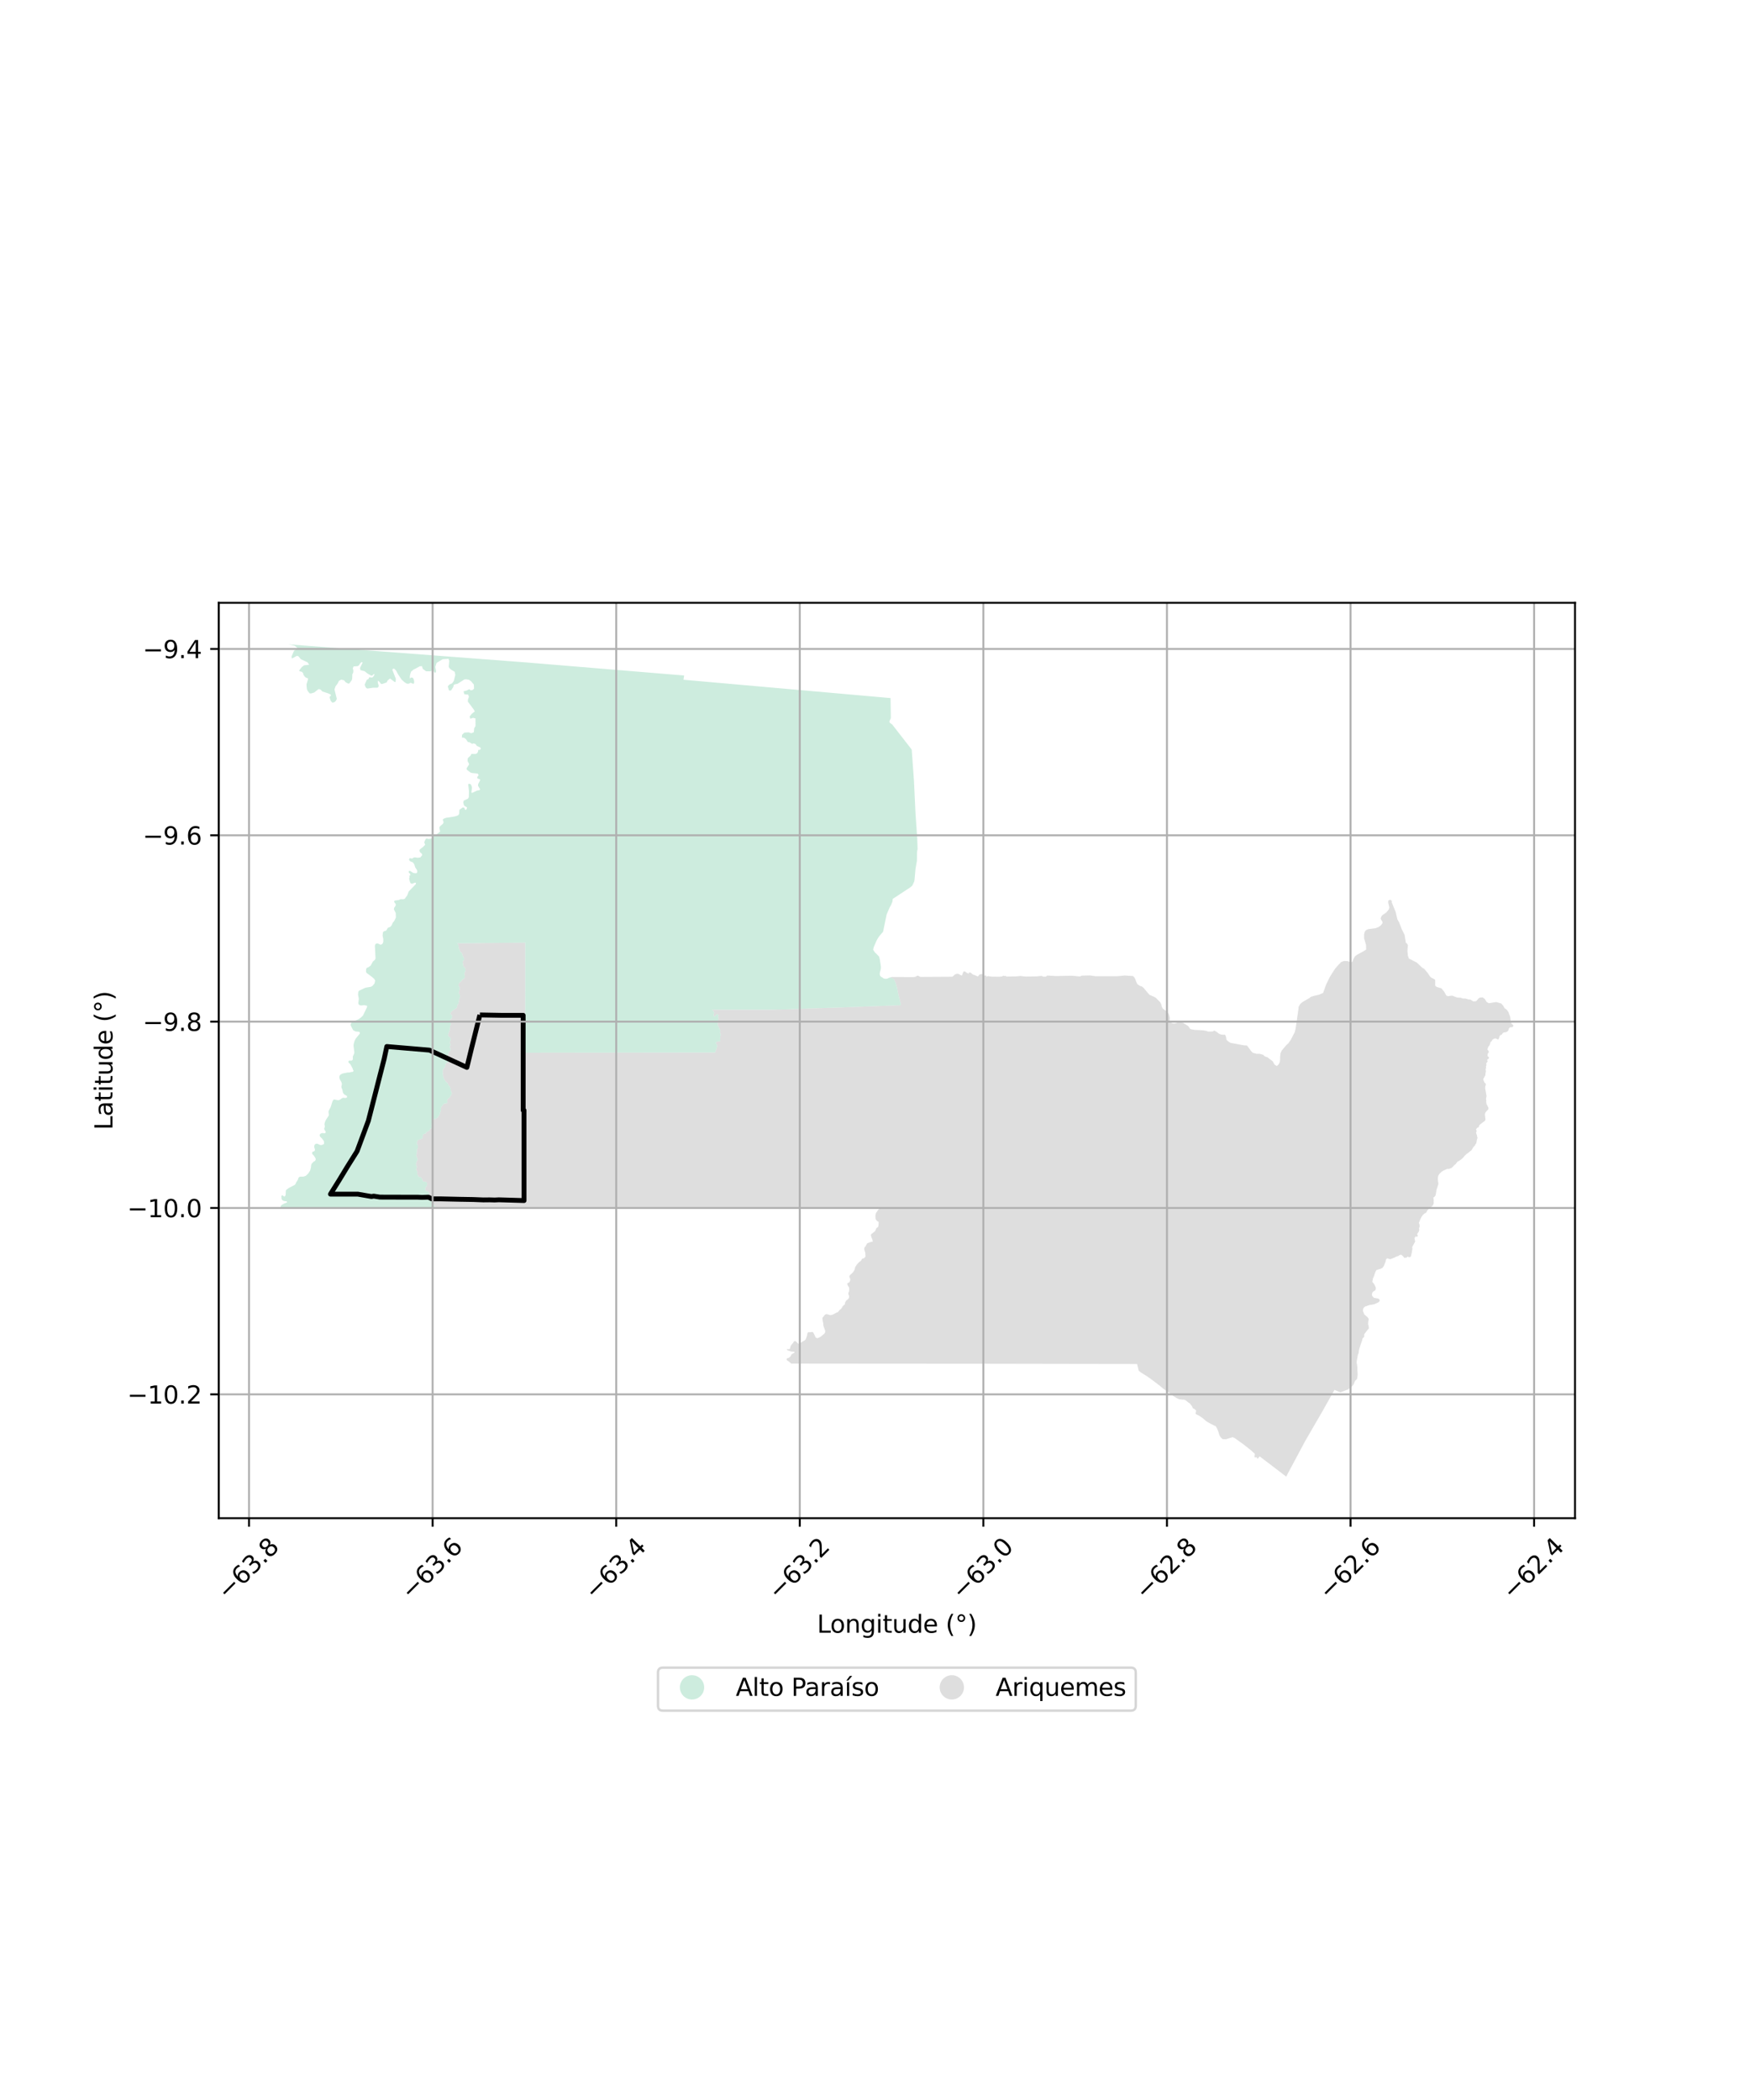 <?xml version="1.0" encoding="utf-8" standalone="no"?>
<!DOCTYPE svg PUBLIC "-//W3C//DTD SVG 1.1//EN"
  "http://www.w3.org/Graphics/SVG/1.1/DTD/svg11.dtd">
<svg xmlns:xlink="http://www.w3.org/1999/xlink" width="720pt" height="864pt" viewBox="0 0 720 864" xmlns="http://www.w3.org/2000/svg" version="1.1">
 <defs>
  <style type="text/css">*{stroke-linejoin: round; stroke-linecap: butt}</style>
 </defs>
 <g id="figure_1">
  <g id="patch_1">
   <path d="M 0 864 
L 720 864 
L 720 0 
L 0 0 
z
" style="fill: #ffffff"/>
  </g>
  <g id="axes_1">
   <g id="patch_2">
    <path d="M 90 624.635 
L 648 624.635 
L 648 248.005 
L 90 248.005 
z
" style="fill: #ffffff"/>
   </g>
   <g id="PatchCollection_1">
    <path d="M 336.862 550.381 
L 337.568 550.018 
L 339.122 548.738 
L 339.488 548.199 
L 339.489 547.448 
L 338.754 545.39 
L 338.703 544.388 
L 338.429 543.234 
L 338.376 542.176 
L 339.163 541.248 
L 339.341 540.938 
L 340.067 540.632 
L 341.502 541.077 
L 342.204 541.004 
L 343.11 540.653 
L 343.675 540.282 
L 344.452 539.903 
L 344.724 539.886 
L 345.415 538.992 
L 345.865 538.654 
L 346.182 538.31 
L 346.537 537.793 
L 346.601 537.534 
L 347.252 536.912 
L 347.535 536.761 
L 347.756 535.778 
L 348.05 535.263 
L 348.373 534.905 
L 349.038 534.369 
L 349.328 533.915 
L 349.339 533.1 
L 349.255 532.959 
L 349.052 532.62 
L 349.033 532.272 
L 349.044 531.913 
L 349.375 531.164 
L 349.395 530.328 
L 349.337 529.709 
L 348.822 528.951 
L 348.635 528.428 
L 348.615 527.97 
L 349.09 527.77 
L 349.546 527.452 
L 349.744 526.873 
L 349.833 526.296 
L 349.44 525.305 
L 349.517 524.879 
L 349.854 524.461 
L 350.616 523.823 
L 351.23 523.066 
L 351.627 522.368 
L 351.875 521.271 
L 352.509 520.314 
L 353.42 519.299 
L 354.261 518.7 
L 354.499 518.182 
L 354.717 517.903 
L 355.608 517.604 
L 356.093 516.966 
L 355.975 515.292 
L 355.629 514.254 
L 355.57 513.656 
L 355.728 513.158 
L 356.124 512.759 
L 356.764 511.531 
L 358.234 510.984 
L 359.066 510.866 
L 358.937 510.048 
L 358.541 509.071 
L 358.304 508.134 
L 358.502 507.695 
L 358.909 507.446 
L 359.987 506.539 
L 360.384 505.861 
L 360.502 505.383 
L 361.314 504.706 
L 361.432 504.066 
L 361.513 502.752 
L 360.781 502.312 
L 360.266 501.555 
L 360.187 500.877 
L 360.188 500.079 
L 360.406 499.081 
L 361.104 498.028 
L 361.277 497.767 
L 361.673 497.447 
L 361.87 497.16 
L 358.103 497.163 
L 347.211 497.171 
L 270.331 497.201 
L 243.32 497.199 
L 241.217 497.199 
L 215.577 497.193 
L 179.136 497.148 
L 178.796 496.64 
L 178.943 496.271 
L 178.229 495.365 
L 178.029 494.798 
L 177.406 494.049 
L 176.908 493.188 
L 176.384 492.848 
L 176.151 492.424 
L 176.068 491.868 
L 176.161 491.504 
L 176.498 491.295 
L 176.626 490.933 
L 176.288 490.359 
L 175.807 490.071 
L 175.073 489.964 
L 174.977 488.746 
L 175.659 487.806 
L 175.735 486.886 
L 175.646 486.461 
L 175.188 486.362 
L 174.777 486.04 
L 174.379 486.223 
L 174.043 486.039 
L 173.813 485.543 
L 173.741 485.151 
L 173.321 484.568 
L 173.014 484.316 
L 172.616 484.28 
L 172.123 484.061 
L 171.968 483.479 
L 171.631 483.131 
L 171.724 482.124 
L 171.19 481.195 
L 171.493 480.219 
L 171.433 479.676 
L 171.111 479.3 
L 171.202 478.634 
L 171.496 477.648 
L 171.885 477.319 
L 171.495 475.93 
L 171.233 475.573 
L 171.444 474.713 
L 171.422 474.166 
L 171.578 473.657 
L 171.525 473.221 
L 171.609 472.807 
L 171.936 472.477 
L 171.937 471.245 
L 171.557 470.698 
L 171.597 469.764 
L 171.977 469.147 
L 172.303 468.863 
L 172.678 468.862 
L 173.067 468.648 
L 173.634 468.47 
L 173.968 468.096 
L 173.887 467.567 
L 174.067 466.857 
L 174.318 466.604 
L 175.198 466.331 
L 175.354 465.933 
L 175.91 465.563 
L 176.51 465.261 
L 176.813 464.917 
L 176.856 464.502 
L 177.423 464.336 
L 177.633 463.731 
L 177.525 463.245 
L 177.703 461.88 
L 178.021 461.026 
L 178.723 460.362 
L 179.256 460.363 
L 180.143 459.73 
L 180.297 459.387 
L 180.6 459.023 
L 180.895 458.494 
L 181.071 457.76 
L 181.295 457.284 
L 181.45 456.547 
L 181.376 456.007 
L 181.523 455.481 
L 182.564 454.166 
L 182.907 454.047 
L 183.39 454.022 
L 183.842 453.886 
L 184.084 453.529 
L 183.979 453.051 
L 183.98 452.453 
L 184.407 451.968 
L 184.795 451.668 
L 185.227 451.129 
L 185.751 450.275 
L 185.868 449.705 
L 185.425 448.693 
L 185.508 448.323 
L 185.375 447.802 
L 185.131 447.402 
L 185.069 447.044 
L 184.365 446.34 
L 184.346 445.826 
L 183.379 444.964 
L 182.647 443.818 
L 182.457 443.299 
L 182.183 442.099 
L 182.173 440.285 
L 182.477 439.661 
L 182.711 439.435 
L 182.846 439.305 
L 183.087 438.914 
L 183.286 437.995 
L 183.498 437.459 
L 183.831 437.15 
L 184.356 437.09 
L 184.62 436.031 
L 184.459 435.52 
L 184.167 435.019 
L 184.233 434.475 
L 184.649 432.86 
L 184.848 432.52 
L 185.228 432.49 
L 185.343 431.853 
L 185.363 431.508 
L 185.29 431.151 
L 184.986 430.968 
L 185.069 430.467 
L 185.343 429.938 
L 185.384 429.532 
L 185.068 429.287 
L 185.07 428.926 
L 185.396 427.716 
L 185.446 427.276 
L 185.058 426.762 
L 184.659 426.501 
L 184.376 426.037 
L 184.335 425.647 
L 184.914 424.081 
L 185.053 423.512 
L 185.235 421.859 
L 185.532 421.611 
L 185.342 420.24 
L 185.08 419.952 
L 185.383 419.355 
L 186.025 418.706 
L 186.047 418.306 
L 185.898 417.707 
L 185.393 417.317 
L 185.31 416.829 
L 185.72 416.258 
L 186.257 415.769 
L 187.808 414.74 
L 188.081 414.357 
L 188.088 413.914 
L 188.173 413.292 
L 188.596 413.09 
L 188.845 411.454 
L 189.262 410.233 
L 189.201 409.213 
L 188.781 408.74 
L 188.774 408.311 
L 189.087 407.069 
L 189.145 406.575 
L 188.651 405.441 
L 188.658 404.967 
L 188.901 404.656 
L 189.022 404.256 
L 189.242 404.104 
L 189.697 403.789 
L 190.327 402.942 
L 190.787 402.718 
L 191.226 402.166 
L 191.239 401.602 
L 191.052 400.707 
L 191.142 400.292 
L 191.502 399.365 
L 191.51 398.698 
L 191.321 398.228 
L 190.86 397.835 
L 190.65 397.487 
L 190.391 396.089 
L 190.388 395.68 
L 190.503 395.266 
L 190.964 395.025 
L 190.96 394.356 
L 190.419 393.355 
L 189.989 392.104 
L 189.652 391.879 
L 189.298 391.385 
L 189.023 390.582 
L 188.84 390.294 
L 188.689 389.742 
L 188.626 388.915 
L 188.353 388.36 
L 187.975 388.114 
L 188.279 388.111 
L 215.76 387.845 
L 215.896 387.805 
L 216.114 387.74 
L 216.113 405.021 
L 216.113 405.687 
L 216.111 413.959 
L 216.109 423.113 
L 216.106 433.132 
L 284.194 433.039 
L 294.313 433.023 
L 294.42 432.328 
L 294.865 431.372 
L 294.946 430.87 
L 295.125 430.39 
L 294.938 429.82 
L 294.495 429.159 
L 294.507 428.985 
L 294.653 428.818 
L 295.292 428.529 
L 295.648 428.44 
L 296.03 428.569 
L 296.185 428.42 
L 296.31 428.165 
L 296.364 427.839 
L 296.311 427.002 
L 296.393 426.021 
L 296.53 425.808 
L 296.594 425.493 
L 296.393 425.518 
L 296.485 425.206 
L 296.215 425.109 
L 296.203 425.04 
L 296.381 424.03 
L 295.964 423.344 
L 295.892 422.898 
L 295.252 421.816 
L 295.366 420.454 
L 295.481 420.04 
L 295.481 419.413 
L 295.679 418.47 
L 295.419 418.507 
L 295.239 418.42 
L 295.282 418.281 
L 295.641 417.887 
L 295.514 417.572 
L 295.062 417.255 
L 294.736 417.458 
L 294.045 418.328 
L 293.594 417.913 
L 293.603 417.584 
L 293.833 416.606 
L 293.814 416.427 
L 293.645 416.429 
L 293.552 416.347 
L 293.623 415.974 
L 293.571 415.862 
L 293.288 415.885 
L 292.922 415.402 
L 316.774 415.42 
L 323.227 415.29 
L 334.943 414.838 
L 342.841 414.624 
L 352.801 414.246 
L 370.548 413.571 
L 370.639 413.172 
L 369.618 409.157 
L 368.979 406.009 
L 368.38 404.11 
L 367.846 403.034 
L 367.507 402.657 
L 366.218 402.144 
L 367.005 401.959 
L 375.891 401.998 
L 376.856 401.842 
L 377.13 401.507 
L 377.715 401.41 
L 378.661 401.932 
L 391.709 401.858 
L 392.259 401.536 
L 392.613 401.138 
L 393.076 400.823 
L 393.549 400.683 
L 393.977 400.63 
L 394.647 400.815 
L 395.025 401.086 
L 395.579 401.344 
L 395.792 401.229 
L 396.01 400.79 
L 396.086 400.432 
L 396.494 399.693 
L 396.81 399.609 
L 397.921 400.32 
L 398.509 400.579 
L 398.728 400.146 
L 399.244 400.146 
L 399.664 400.407 
L 400.009 400.755 
L 400.525 401.051 
L 401.164 401.224 
L 402.222 401.726 
L 402.525 401.569 
L 402.978 400.965 
L 403.983 400.71 
L 404.95 401.397 
L 405.641 401.326 
L 405.977 401.901 
L 406.378 401.586 
L 408.099 401.84 
L 411.17 401.853 
L 412.334 401.726 
L 412.775 401.43 
L 413.246 401.565 
L 413.761 401.52 
L 414.078 401.776 
L 418.063 401.729 
L 419.762 401.548 
L 421.932 401.778 
L 426.33 401.725 
L 428.564 401.51 
L 429.267 401.847 
L 430.253 401.835 
L 430.902 401.362 
L 434.46 401.578 
L 441.005 401.441 
L 444.361 401.753 
L 445.149 401.393 
L 448.466 401.322 
L 450.749 401.645 
L 459.741 401.644 
L 462.709 401.351 
L 465.731 401.542 
L 466.181 401.571 
L 466.802 402.287 
L 467.145 402.998 
L 467.482 403.956 
L 467.956 404.908 
L 468.974 405.62 
L 469.77 405.859 
L 470.462 406.396 
L 472.896 409.276 
L 474.606 410.02 
L 475.51 410.485 
L 477.418 412.431 
L 477.86 413.422 
L 477.962 414.131 
L 478.403 414.948 
L 479.327 415.644 
L 479.884 415.975 
L 480.429 416.578 
L 480.919 417.34 
L 481.299 418.626 
L 481.257 419.688 
L 481.507 420.507 
L 482.191 420.991 
L 483.02 421.146 
L 483.899 420.952 
L 484.71 420.641 
L 485.841 420.598 
L 486.774 420.856 
L 488.811 422.102 
L 489.773 423.419 
L 491.385 423.724 
L 493.832 423.842 
L 493.883 423.861 
L 494.884 423.893 
L 496.257 424.127 
L 496.966 424.394 
L 497.298 424.416 
L 498.893 424.381 
L 499.464 424.07 
L 499.689 424.024 
L 500.685 424.636 
L 501.572 425.327 
L 502.436 425.65 
L 503.499 425.739 
L 503.875 425.649 
L 504.119 425.872 
L 504.408 426.632 
L 504.573 427.617 
L 504.788 428.019 
L 505.489 428.571 
L 506.276 429.055 
L 511.656 430.064 
L 513.072 430.163 
L 514.826 432.538 
L 515.467 433.163 
L 517.04 433.574 
L 518.319 433.573 
L 519.737 433.987 
L 520.165 434.471 
L 520.743 434.77 
L 521.498 434.984 
L 522.004 435.43 
L 523.628 436.635 
L 524.386 438.002 
L 525.317 438.601 
L 526.072 437.929 
L 526.534 436.97 
L 526.659 435.978 
L 526.671 434.776 
L 526.849 433.316 
L 527.299 432.278 
L 529.083 430.161 
L 530.1 429.2 
L 531.098 427.75 
L 532.689 424.65 
L 533.058 423.185 
L 534.151 415.618 
L 534.297 414.24 
L 535.021 413 
L 536.016 412.182 
L 538.714 410.64 
L 539.334 410.116 
L 540.676 409.719 
L 542.848 409.198 
L 544.378 408.496 
L 545.583 405.119 
L 547.265 401.701 
L 549.34 398.475 
L 550.694 396.942 
L 551.815 395.794 
L 553.041 395.362 
L 554.471 395.446 
L 555.959 395.999 
L 556.486 395.573 
L 556.653 394.987 
L 557.366 393.592 
L 558.214 392.859 
L 561.194 391.264 
L 562.077 390.669 
L 562.033 388.871 
L 561.478 386.864 
L 561.217 386.165 
L 561.224 384.409 
L 561.499 383.312 
L 562.063 382.668 
L 562.926 382.288 
L 565.841 381.902 
L 567.081 381.473 
L 567.992 380.834 
L 568.737 379.954 
L 568.81 379.272 
L 568.245 378.433 
L 568.014 377.826 
L 568.516 376.728 
L 570.459 375.319 
L 571.442 374.106 
L 571.613 373.348 
L 571.137 371.296 
L 571.235 370.455 
L 572.05 370.173 
L 572.734 370.79 
L 572.568 371.189 
L 574.212 375.203 
L 574.947 378.319 
L 575.598 379.392 
L 576.803 382.466 
L 577.896 384.666 
L 578.42 387.9 
L 578.818 388.147 
L 579.248 388.827 
L 579.048 391.298 
L 579.259 393.216 
L 579.636 394.345 
L 582.97 396.062 
L 585.112 398.128 
L 585.983 398.634 
L 587.354 400.247 
L 588.258 401.622 
L 588.857 402.219 
L 590.261 402.928 
L 590.474 403.215 
L 590.495 405.543 
L 590.898 405.91 
L 591.269 406.11 
L 593.063 406.629 
L 594.145 407.963 
L 595.076 409.62 
L 595.781 409.86 
L 597.385 409.612 
L 599.593 410.445 
L 600.985 410.498 
L 601.835 410.811 
L 602.878 410.829 
L 604.123 411.184 
L 604.932 411.236 
L 606.188 412.029 
L 607.365 411.899 
L 608.347 410.77 
L 608.696 410.537 
L 609.023 410.425 
L 610.028 410.347 
L 610.993 411.116 
L 611.614 412.222 
L 612.553 412.751 
L 615.609 412.276 
L 617.652 412.863 
L 618.44 413.758 
L 619.027 414.795 
L 619.931 415.434 
L 620.587 416.348 
L 621.329 418.33 
L 621.61 420.581 
L 622.019 421.288 
L 622.592 421.742 
L 622.636 422.1 
L 622.542 422.105 
L 622.426 422.564 
L 621.327 422.664 
L 620.981 422.885 
L 620.799 423.169 
L 620.561 423.969 
L 620.308 424.285 
L 619.689 424.657 
L 618.989 424.736 
L 618.568 424.881 
L 618.275 425.058 
L 617.884 425.674 
L 617.205 425.951 
L 616.887 426.399 
L 616.836 426.799 
L 616.573 427.534 
L 616.216 427.642 
L 615.42 427.234 
L 614.621 427.358 
L 613.973 427.819 
L 613.803 428.281 
L 613.459 428.529 
L 613.207 428.829 
L 612.985 429.701 
L 612.828 430.034 
L 612.368 430.637 
L 612.071 431.4 
L 611.958 431.785 
L 612.398 432.353 
L 612.576 432.837 
L 612.15 433.411 
L 612.011 434.209 
L 612.073 434.603 
L 612.484 434.872 
L 612.64 435.185 
L 612.525 435.527 
L 612.198 435.685 
L 611.947 435.926 
L 611.895 436.333 
L 612.085 436.715 
L 611.528 437.385 
L 611.484 437.733 
L 611.559 438.184 
L 611.338 438.917 
L 611.488 439.246 
L 611.299 439.629 
L 611.224 439.98 
L 611.349 440.742 
L 611.148 441.755 
L 611.15 442.102 
L 611.077 442.454 
L 610.299 443.872 
L 610.302 444.304 
L 610.35 444.423 
L 610.73 445.361 
L 611.256 445.834 
L 611.328 446.241 
L 611.088 447.025 
L 611.036 447.444 
L 611.054 447.811 
L 611.602 450.937 
L 611.368 452.121 
L 611.495 452.816 
L 611.455 453.333 
L 611.612 454.282 
L 612.335 455.651 
L 612.397 456.087 
L 612.26 456.505 
L 612.012 456.788 
L 611.695 457.016 
L 611.487 457.367 
L 611.211 457.648 
L 610.983 458.106 
L 610.94 458.557 
L 611.149 460.483 
L 611.023 461.026 
L 610.753 461.307 
L 610.281 461.594 
L 608.674 462.864 
L 608.444 463.561 
L 608.224 463.916 
L 607.824 463.92 
L 607.26 464.74 
L 607.468 465.074 
L 607.571 465.454 
L 607.342 465.804 
L 607.351 466.292 
L 607.658 467.054 
L 607.751 467.767 
L 607.908 468.078 
L 607.592 469.092 
L 607.478 469.963 
L 607.354 470.364 
L 606.945 470.985 
L 606.787 471.338 
L 606.261 471.863 
L 605.36 473.301 
L 604.728 473.745 
L 604.144 474.266 
L 603.407 474.752 
L 602.571 475.562 
L 602.053 476.23 
L 601.088 477.081 
L 600.134 477.718 
L 599.671 477.923 
L 598.907 478.931 
L 598.257 479.443 
L 597.695 480.109 
L 597.122 480.571 
L 596.014 480.951 
L 595.561 480.871 
L 593.986 481.54 
L 593.128 482.081 
L 592.267 482.913 
L 591.815 483.574 
L 591.659 484.01 
L 591.553 484.83 
L 591.679 486.296 
L 591.786 486.719 
L 591.773 487.257 
L 591.542 487.872 
L 591.382 488.568 
L 591.209 488.913 
L 590.965 489.711 
L 590.901 490.445 
L 590.577 491.925 
L 590.084 492.5 
L 589.717 492.694 
L 589.875 493.65 
L 589.832 494.521 
L 589.898 494.868 
L 589.834 495.218 
L 589.516 495.915 
L 589.267 496.211 
L 587.985 497.132 
L 587.232 498.052 
L 586.769 498.902 
L 586.044 499.322 
L 585.456 499.818 
L 584.862 500.67 
L 584.252 501.9 
L 583.769 503.082 
L 583.958 503.638 
L 584.105 504.637 
L 583.789 505.376 
L 583.926 505.976 
L 583.728 506.699 
L 582.981 507.849 
L 583.359 508.168 
L 583.13 508.892 
L 582.512 508.673 
L 581.943 509.356 
L 582.237 510.825 
L 581.294 512.559 
L 580.948 513.196 
L 581.148 513.555 
L 580.855 515.286 
L 580.486 516.998 
L 579.751 517.305 
L 579.092 516.924 
L 578.745 517.447 
L 578.292 517.36 
L 577.905 517.648 
L 577.603 517.229 
L 576.92 516.563 
L 576.416 516.214 
L 576.319 516.24 
L 575.871 516.364 
L 575.334 516.737 
L 574.466 516.993 
L 573.825 517.367 
L 572.063 518.066 
L 571.347 517.927 
L 570.753 517.692 
L 570.216 518.206 
L 570.005 519.278 
L 569.324 520.932 
L 568.789 521.655 
L 567.973 522.027 
L 566.328 522.536 
L 566.02 523.007 
L 565.629 523.987 
L 565.316 525.021 
L 564.856 526.014 
L 564.616 527.397 
L 565.317 528.259 
L 565.83 529.223 
L 566.063 529.908 
L 565.967 530.674 
L 565.674 530.977 
L 565.075 531.319 
L 564.614 531.825 
L 564.393 532.728 
L 564.57 533.199 
L 565.295 533.97 
L 566.743 534.209 
L 567.31 534.391 
L 567.718 535.027 
L 567.322 535.671 
L 566.384 536.169 
L 565.42 536.579 
L 564.194 536.842 
L 563.408 536.945 
L 561.712 537.513 
L 561.08 537.995 
L 560.787 538.697 
L 560.764 539.41 
L 561.297 540.759 
L 561.979 541.383 
L 562.444 541.721 
L 562.882 542.224 
L 563.147 542.754 
L 562.997 543.354 
L 562.861 544.702 
L 563.115 545.703 
L 563.188 546.58 
L 562.495 547.364 
L 561.331 548.87 
L 561.258 549.304 
L 561.257 550.017 
L 560.617 550.611 
L 560.367 551.592 
L 559.673 553.577 
L 559.157 555.326 
L 558.959 556.699 
L 558.667 557.457 
L 558.195 560 
L 558.151 560.673 
L 558.171 560.748 
L 558.278 561.158 
L 558.457 562.394 
L 558.468 563.69 
L 558.582 565.457 
L 558.424 566.882 
L 558.268 567.42 
L 557.49 568.16 
L 556.893 569.63 
L 556.074 570.595 
L 554.615 571.658 
L 551.476 572.845 
L 549.028 571.849 
L 547.262 574.989 
L 543.79 581.162 
L 536.952 592.957 
L 529.902 606.143 
L 529.232 607.486 
L 529.218 607.516 
L 528.918 607.321 
L 518.256 599.192 
L 517.406 600.229 
L 517.027 599.567 
L 516.137 599.57 
L 516.283 598.161 
L 514.721 596.72 
L 511.436 594.129 
L 509.886 593.017 
L 507.894 591.587 
L 507.086 591.3 
L 504.335 592.155 
L 503.002 592.105 
L 502.228 591.358 
L 501.723 590.524 
L 501.251 589.028 
L 500.767 587.794 
L 500.212 586.785 
L 499.509 586.492 
L 497.35 585.377 
L 496.309 584.736 
L 496.104 584.56 
L 496.022 584.491 
L 495.992 584.465 
L 495.982 584.456 
L 495.972 584.448 
L 494.789 583.439 
L 493.373 582.478 
L 492.533 582.087 
L 491.873 581.616 
L 492.144 580.4 
L 491.546 579.763 
L 490.792 579.41 
L 490.396 578.521 
L 489.627 577.496 
L 488.718 576.88 
L 488.002 576.281 
L 487.279 575.863 
L 486.315 575.826 
L 485.149 575.689 
L 484.09 575.204 
L 482.643 574.285 
L 481.391 573.243 
L 478.647 571.374 
L 477.34 570.267 
L 473.441 567.3 
L 471.607 566.05 
L 469.329 564.632 
L 468.609 564.022 
L 468.489 563.92 
L 467.842 561.192 
L 442.214 561.153 
L 404.687 561.087 
L 355.518 561.055 
L 325.555 561.026 
L 324.728 560.29 
L 323.919 559.755 
L 323.616 559.375 
L 323.649 559.182 
L 323.877 558.815 
L 324.498 558.692 
L 325.285 558.025 
L 325.61 557.285 
L 326.082 556.941 
L 326.859 556.518 
L 326.857 556.134 
L 325.503 556.072 
L 323.964 555.543 
L 323.733 555.04 
L 324.634 555.124 
L 325.053 554.81 
L 325.18 554.113 
L 325.346 553.692 
L 326.081 552.713 
L 326.281 552.592 
L 326.523 552.085 
L 326.986 551.718 
L 327.456 551.868 
L 328.411 552.853 
L 329.082 552.766 
L 330.066 552.003 
L 331.132 551.44 
L 331.465 551.029 
L 331.821 550.19 
L 332.053 549.408 
L 332.186 548.58 
L 332.365 548.222 
L 332.712 548.064 
L 333.13 548.12 
L 334.285 548.002 
L 334.623 548.244 
L 335.304 549.616 
L 335.545 550.257 
L 336.163 550.575 
L 336.862 550.381 
" clip-path="url(#p074b78cd19)" style="fill: #cccccc; fill-opacity: 0.65"/>
    <path d="M 282.178 279.753 
L 357.198 286.397 
L 366.401 287.209 
L 366.513 295.295 
L 366.459 295.627 
L 365.998 296.566 
L 365.946 296.965 
L 365.997 297.245 
L 366.785 297.902 
L 366.987 297.955 
L 372.79 305.421 
L 375.104 308.398 
L 375.577 314.898 
L 376.028 321.208 
L 376.657 334.535 
L 377.154 341.77 
L 377.378 345.037 
L 377.526 349.329 
L 377.288 350.553 
L 377.257 354.072 
L 376.659 357.54 
L 376.266 361.905 
L 376.143 362.668 
L 375.327 364.404 
L 374.411 365.154 
L 367.299 369.833 
L 367.162 370.956 
L 366.597 372.379 
L 366.039 373.317 
L 364.793 376.213 
L 363.322 383.355 
L 361.698 385.247 
L 361.11 386.131 
L 360.647 386.983 
L 359.454 389.722 
L 359.229 390.753 
L 359.987 391.887 
L 360.63 392.469 
L 361.677 393.583 
L 361.993 394.784 
L 362.428 397.727 
L 362.388 398.619 
L 361.939 400.498 
L 362.033 401.348 
L 362.493 401.88 
L 363.094 402.214 
L 363.32 402.399 
L 363.484 402.534 
L 364.312 402.708 
L 365.034 402.654 
L 365.621 402.354 
L 366.218 402.144 
L 367.507 402.657 
L 367.846 403.034 
L 368.38 404.11 
L 368.979 406.009 
L 369.618 409.157 
L 370.639 413.172 
L 370.548 413.571 
L 352.801 414.246 
L 342.841 414.624 
L 334.943 414.838 
L 323.227 415.29 
L 316.774 415.42 
L 292.922 415.402 
L 293.288 415.885 
L 293.571 415.862 
L 293.623 415.974 
L 293.552 416.347 
L 293.645 416.429 
L 293.814 416.427 
L 293.833 416.606 
L 293.603 417.584 
L 293.594 417.913 
L 294.045 418.328 
L 294.736 417.458 
L 295.062 417.255 
L 295.514 417.572 
L 295.641 417.887 
L 295.282 418.281 
L 295.239 418.42 
L 295.419 418.507 
L 295.679 418.47 
L 295.481 419.413 
L 295.481 420.04 
L 295.366 420.454 
L 295.252 421.816 
L 295.892 422.898 
L 295.964 423.344 
L 296.381 424.03 
L 296.203 425.04 
L 296.215 425.109 
L 296.485 425.206 
L 296.393 425.518 
L 296.594 425.493 
L 296.53 425.808 
L 296.393 426.021 
L 296.311 427.002 
L 296.364 427.839 
L 296.31 428.165 
L 296.185 428.42 
L 296.03 428.569 
L 295.648 428.44 
L 295.292 428.529 
L 294.653 428.818 
L 294.507 428.985 
L 294.495 429.159 
L 294.938 429.82 
L 295.125 430.39 
L 294.946 430.87 
L 294.865 431.372 
L 294.42 432.328 
L 294.313 433.023 
L 284.194 433.039 
L 216.106 433.132 
L 216.109 423.113 
L 216.111 413.959 
L 216.113 405.687 
L 216.113 405.021 
L 216.114 387.74 
L 215.896 387.805 
L 215.76 387.845 
L 188.279 388.111 
L 187.975 388.114 
L 188.353 388.36 
L 188.626 388.915 
L 188.689 389.742 
L 188.84 390.294 
L 189.023 390.582 
L 189.298 391.385 
L 189.652 391.879 
L 189.989 392.104 
L 190.419 393.355 
L 190.96 394.356 
L 190.964 395.025 
L 190.503 395.266 
L 190.388 395.68 
L 190.391 396.089 
L 190.65 397.487 
L 190.86 397.835 
L 191.321 398.228 
L 191.51 398.698 
L 191.502 399.365 
L 191.142 400.292 
L 191.052 400.707 
L 191.239 401.602 
L 191.226 402.166 
L 190.787 402.718 
L 190.327 402.942 
L 189.697 403.789 
L 189.242 404.104 
L 189.022 404.256 
L 188.901 404.656 
L 188.658 404.967 
L 188.651 405.441 
L 189.145 406.575 
L 189.087 407.069 
L 188.774 408.311 
L 188.781 408.74 
L 189.201 409.213 
L 189.262 410.233 
L 188.845 411.454 
L 188.596 413.09 
L 188.173 413.292 
L 188.088 413.914 
L 188.081 414.357 
L 187.808 414.74 
L 186.257 415.769 
L 185.72 416.258 
L 185.31 416.829 
L 185.393 417.317 
L 185.898 417.707 
L 186.047 418.306 
L 186.025 418.706 
L 185.383 419.355 
L 185.08 419.952 
L 185.342 420.24 
L 185.532 421.611 
L 185.235 421.859 
L 185.053 423.512 
L 184.914 424.081 
L 184.335 425.647 
L 184.376 426.037 
L 184.659 426.501 
L 185.058 426.762 
L 185.446 427.276 
L 185.396 427.716 
L 185.07 428.926 
L 185.068 429.287 
L 185.384 429.532 
L 185.343 429.938 
L 185.069 430.467 
L 184.986 430.968 
L 185.29 431.151 
L 185.363 431.508 
L 185.343 431.853 
L 185.228 432.49 
L 184.848 432.52 
L 184.649 432.86 
L 184.233 434.475 
L 184.167 435.019 
L 184.459 435.52 
L 184.62 436.031 
L 184.356 437.09 
L 183.831 437.15 
L 183.498 437.459 
L 183.286 437.995 
L 183.087 438.914 
L 182.846 439.305 
L 182.711 439.435 
L 182.477 439.661 
L 182.173 440.285 
L 182.183 442.099 
L 182.457 443.299 
L 182.647 443.818 
L 183.379 444.964 
L 184.346 445.826 
L 184.365 446.34 
L 185.069 447.044 
L 185.131 447.402 
L 185.375 447.802 
L 185.508 448.323 
L 185.425 448.693 
L 185.868 449.705 
L 185.751 450.275 
L 185.227 451.129 
L 184.795 451.668 
L 184.407 451.968 
L 183.98 452.453 
L 183.979 453.051 
L 184.084 453.529 
L 183.842 453.886 
L 183.39 454.022 
L 182.907 454.047 
L 182.564 454.166 
L 181.523 455.481 
L 181.376 456.007 
L 181.45 456.547 
L 181.295 457.284 
L 181.071 457.76 
L 180.895 458.494 
L 180.6 459.023 
L 180.297 459.387 
L 180.143 459.73 
L 179.256 460.363 
L 178.723 460.362 
L 178.021 461.026 
L 177.703 461.88 
L 177.525 463.245 
L 177.633 463.731 
L 177.423 464.336 
L 176.856 464.502 
L 176.813 464.917 
L 176.51 465.261 
L 175.91 465.563 
L 175.354 465.933 
L 175.198 466.331 
L 174.318 466.604 
L 174.067 466.857 
L 173.887 467.567 
L 173.968 468.096 
L 173.634 468.47 
L 173.067 468.648 
L 172.678 468.862 
L 172.303 468.863 
L 171.977 469.147 
L 171.597 469.764 
L 171.557 470.698 
L 171.937 471.245 
L 171.936 472.477 
L 171.609 472.807 
L 171.525 473.221 
L 171.578 473.657 
L 171.422 474.166 
L 171.444 474.713 
L 171.233 475.573 
L 171.495 475.93 
L 171.885 477.319 
L 171.496 477.648 
L 171.202 478.634 
L 171.111 479.3 
L 171.433 479.676 
L 171.493 480.219 
L 171.19 481.195 
L 171.724 482.124 
L 171.631 483.131 
L 171.968 483.479 
L 172.123 484.061 
L 172.616 484.28 
L 173.014 484.316 
L 173.321 484.568 
L 173.741 485.151 
L 173.813 485.543 
L 174.043 486.039 
L 174.379 486.223 
L 174.777 486.04 
L 175.188 486.362 
L 175.646 486.461 
L 175.735 486.886 
L 175.659 487.806 
L 174.977 488.746 
L 175.073 489.964 
L 175.807 490.071 
L 176.288 490.359 
L 176.626 490.933 
L 176.498 491.295 
L 176.161 491.504 
L 176.068 491.868 
L 176.151 492.424 
L 176.384 492.848 
L 176.908 493.188 
L 177.406 494.049 
L 178.029 494.798 
L 178.229 495.365 
L 178.943 496.271 
L 178.796 496.64 
L 179.136 497.148 
L 116.743 497.135 
L 115.445 497.134 
L 115.364 497.112 
L 115.559 496.06 
L 115.959 495.727 
L 116.889 495.195 
L 118.15 494.69 
L 117.887 494.221 
L 117.313 494.203 
L 116.786 494.092 
L 116.231 493.854 
L 115.873 493.368 
L 115.758 492.134 
L 116.105 491.713 
L 116.473 492.015 
L 117.048 492.34 
L 117.448 491.875 
L 117.542 491.235 
L 117.594 489.848 
L 117.899 489.43 
L 118.869 488.741 
L 121.278 487.492 
L 121.643 487.017 
L 121.869 486.455 
L 122.555 485.397 
L 122.734 484.737 
L 123.072 484.264 
L 123.607 484.108 
L 124.737 484.112 
L 125.346 483.945 
L 125.861 483.741 
L 126.815 482.819 
L 127.592 481.617 
L 127.928 480.365 
L 128.033 479.245 
L 128.265 478.737 
L 129.093 477.89 
L 129.586 477.667 
L 129.91 477.059 
L 129.786 476.491 
L 129.104 475.446 
L 128.486 474.777 
L 128.389 474.186 
L 128.755 473.811 
L 129.28 473.651 
L 129.607 473.206 
L 129.489 472.601 
L 129.271 471.954 
L 129.315 471.423 
L 129.542 470.848 
L 130.109 470.537 
L 130.772 470.617 
L 131.252 470.891 
L 131.808 471.091 
L 132.356 471.091 
L 132.868 470.897 
L 133.342 470.599 
L 133.257 469.509 
L 132.513 468.445 
L 131.662 467.631 
L 131.485 466.992 
L 131.778 466.502 
L 132.261 466.239 
L 132.827 466.183 
L 133.51 466.299 
L 134.015 466.003 
L 133.928 465.429 
L 133.562 464.981 
L 133.362 464.291 
L 133.594 463.785 
L 133.657 463.267 
L 133.487 462.609 
L 133.583 462.053 
L 133.814 461.343 
L 134.15 460.682 
L 135.282 458.923 
L 135.271 458.246 
L 135.165 457.624 
L 135.209 457.089 
L 136.088 455.39 
L 136.75 453.22 
L 137.003 452.749 
L 137.349 452.332 
L 138.996 452.664 
L 139.521 452.61 
L 140.117 452.275 
L 140.568 451.926 
L 141.151 451.649 
L 142.237 451.758 
L 142.802 451.477 
L 142.709 450.903 
L 141.669 450.306 
L 141.262 449.855 
L 141.052 449.374 
L 140.841 448.224 
L 140.599 447.748 
L 140.444 447.203 
L 140.663 446.026 
L 140.527 445.393 
L 140.274 444.859 
L 139.917 444.326 
L 139.729 443.82 
L 139.624 443.271 
L 139.679 442.711 
L 139.979 442.21 
L 140.465 441.909 
L 141.047 441.645 
L 143.086 441.251 
L 143.82 441.244 
L 144.428 441.069 
L 145.113 440.993 
L 145.509 440.608 
L 145.227 440.129 
L 145.015 439.462 
L 144.127 437.819 
L 143.664 437.46 
L 143.337 437.03 
L 143.389 436.512 
L 143.914 436.349 
L 144.588 436.395 
L 145.171 435.96 
L 145.165 434.669 
L 145.688 433.496 
L 145.782 432.976 
L 145.457 430.275 
L 145.508 429.58 
L 145.865 428.277 
L 146.419 427.228 
L 148.015 425.297 
L 148.05 424.707 
L 147.546 424.477 
L 146.303 424.376 
L 145.259 423.81 
L 144.229 421.756 
L 144.335 421.202 
L 144.693 420.634 
L 145.158 420.276 
L 147.487 419.379 
L 148.5 418.633 
L 149.361 417.791 
L 151.007 414.35 
L 151.033 413.803 
L 149.862 413.534 
L 148.626 413.691 
L 148.091 413.593 
L 147.576 413.281 
L 147.41 412.74 
L 147.627 411.008 
L 147.561 410.608 
L 147.575 410.459 
L 147.524 410.385 
L 147.323 409.177 
L 147.42 408.052 
L 147.712 407.615 
L 149.787 406.616 
L 150.564 406.329 
L 152.574 405.999 
L 153.261 405.618 
L 154.078 404.643 
L 154.354 403.433 
L 153.95 402.748 
L 153.032 401.924 
L 150.851 400.324 
L 150.59 399.859 
L 150.63 398.68 
L 150.923 398.189 
L 151.458 398.016 
L 152.436 397.343 
L 153.049 396.313 
L 153.376 395.649 
L 154.229 394.91 
L 154.5 394.344 
L 154.237 389.104 
L 154.437 388.48 
L 154.943 388.145 
L 155.529 388.21 
L 156.629 388.72 
L 157.182 388.455 
L 157.522 388.02 
L 157.707 387.378 
L 157.689 386.289 
L 157.417 385.001 
L 157.513 383.714 
L 157.805 383.247 
L 158.915 382.84 
L 159.574 381.739 
L 160.615 381.302 
L 161.12 380.709 
L 161.624 379.579 
L 162.136 379.018 
L 162.695 377.914 
L 162.883 377.421 
L 162.82 375.653 
L 162.074 374.151 
L 162.137 373.543 
L 162.808 372.566 
L 162.809 371.969 
L 162.137 371.063 
L 162.342 370.528 
L 164.097 370.287 
L 164.783 369.937 
L 165.945 369.98 
L 166.511 369.794 
L 167.564 368.346 
L 168.146 366.782 
L 171.085 363.745 
L 171.108 363.174 
L 170.561 363.181 
L 169.576 363.617 
L 169.041 363.468 
L 168.713 362.999 
L 168.401 361.884 
L 168.348 361.322 
L 168.558 360.835 
L 168.348 360.334 
L 168.85 360.108 
L 168.747 359.5 
L 168.242 359.106 
L 168.118 358.491 
L 168.61 358.254 
L 170.036 359.162 
L 171.169 359.301 
L 171.632 358.985 
L 171.682 358.436 
L 171.505 357.87 
L 170.87 356.928 
L 170.425 355.578 
L 169.864 354.794 
L 168.707 354.337 
L 168.275 353.767 
L 168.495 353.073 
L 169.595 353.251 
L 170.059 352.88 
L 170.665 352.729 
L 171.797 352.908 
L 172.891 352.782 
L 173.684 351.895 
L 173.637 351.346 
L 172.784 350.58 
L 172.586 350.054 
L 172.679 349.523 
L 174.162 348.36 
L 174.926 347.555 
L 174.528 346.546 
L 174.928 345.609 
L 175.273 345.051 
L 175.798 345.008 
L 176.298 345.198 
L 177.452 345.028 
L 178.649 343.836 
L 179.761 343.208 
L 181.068 342.122 
L 181.072 342.008 
L 180.738 340.521 
L 181.022 339.965 
L 182.27 338.899 
L 182.511 338.282 
L 182.153 337.191 
L 182.554 336.844 
L 183.589 336.47 
L 186.912 335.949 
L 188.122 335.613 
L 188.605 335.304 
L 188.9 334.871 
L 189.013 333.178 
L 190.439 332.175 
L 191.089 332.381 
L 191.207 332.964 
L 191.624 333.257 
L 192.005 332.853 
L 192.152 332.176 
L 191.112 331.573 
L 190.84 331.19 
L 190.61 330.191 
L 190.784 329.408 
L 192.561 328.575 
L 192.888 327.996 
L 192.948 325.428 
L 192.634 322.714 
L 192.896 322.461 
L 193.546 322.602 
L 193.922 323.074 
L 194.192 324.053 
L 193.924 326.108 
L 194.289 326.207 
L 196.224 325.279 
L 197.154 325.123 
L 197.573 324.813 
L 196.686 323.301 
L 196.704 322.651 
L 197.573 320.954 
L 197.423 320.641 
L 196.443 320.273 
L 196.316 319.743 
L 196.932 318.925 
L 196.556 318.269 
L 194.175 318.034 
L 193.967 317.983 
L 193.429 317.752 
L 192.015 316.618 
L 191.982 316.08 
L 192.923 314.626 
L 192.949 314.195 
L 192.37 313.114 
L 192.465 311.937 
L 193.641 310.847 
L 193.945 310.165 
L 195.61 310.215 
L 196.359 309.861 
L 196.642 309.335 
L 196.776 308.565 
L 197.355 308.537 
L 197.797 308.118 
L 197.701 307.602 
L 196.224 306.915 
L 195.612 306.102 
L 194.941 305.865 
L 194.176 306.029 
L 193.064 305.324 
L 192.55 305.364 
L 191.697 304.106 
L 190.951 303.551 
L 190.019 303.434 
L 190.116 302.315 
L 191.048 301.424 
L 192.813 301.314 
L 193.9 301.676 
L 194.951 301.264 
L 195.095 299.606 
L 195.643 298.731 
L 195.623 295.583 
L 194.671 295.327 
L 193.483 295.716 
L 193.219 294.795 
L 194.082 293.703 
L 195.33 292.697 
L 194.952 291.969 
L 192.498 288.668 
L 192.527 287.798 
L 192.926 286.669 
L 192.634 285.792 
L 191.029 285.621 
L 190.714 284.441 
L 191.961 284.122 
L 193.095 283.544 
L 193.638 284.031 
L 194.552 283.835 
L 195.035 283.282 
L 194.963 281.652 
L 193.797 280.279 
L 193.001 279.709 
L 191.878 279.487 
L 191.079 279.532 
L 188.289 281.312 
L 186.908 281.625 
L 186.655 281.932 
L 186.486 282.679 
L 185.642 283.981 
L 185.019 284.172 
L 184.957 284.155 
L 184.66 283.888 
L 184.243 282.338 
L 184.965 281.605 
L 185.971 281.157 
L 186.414 280.622 
L 186.732 280.065 
L 187.327 277.689 
L 187.075 276.394 
L 185.579 275.51 
L 184.901 274.896 
L 184.618 274.262 
L 184.835 271.902 
L 184.535 271.052 
L 182.112 271.225 
L 179.633 272.731 
L 179.09 274.402 
L 179.417 276.056 
L 179.353 276.613 
L 178.88 276.787 
L 178.13 275.743 
L 177.056 276.204 
L 175.272 276.175 
L 173.951 275.182 
L 173.602 274.078 
L 172.71 274.126 
L 171.03 275.052 
L 170.118 275.513 
L 169.135 276.323 
L 168.772 277.435 
L 168.604 278.316 
L 168.653 279.157 
L 169.2 278.743 
L 169.825 278.842 
L 170.236 279.54 
L 170.416 280.476 
L 170.309 281.15 
L 170.054 281.367 
L 168.956 280.901 
L 168.147 281.306 
L 167.319 281.267 
L 166.333 280.613 
L 165.179 279.542 
L 163.738 277.354 
L 162.968 275.893 
L 162.255 275.183 
L 161.801 275.069 
L 161.402 275.533 
L 162.86 279.294 
L 162.757 280.567 
L 162.418 280.615 
L 160.481 279.157 
L 159.453 279.997 
L 159.084 280.774 
L 157.375 281.383 
L 156.786 281.391 
L 155.968 280.367 
L 155.444 280.041 
L 155.464 281.023 
L 155.758 281.858 
L 155.761 282.526 
L 155.318 282.945 
L 153.523 282.947 
L 151.199 283.285 
L 150.776 283.127 
L 150.399 282.71 
L 150.032 281.671 
L 150.903 279.712 
L 151.664 279.342 
L 151.817 278.768 
L 152.087 278.632 
L 152.854 278.77 
L 153.441 278.592 
L 154.089 277.582 
L 153.842 277.269 
L 153.122 277.961 
L 152.686 277.951 
L 151.123 277.067 
L 150.044 276.169 
L 148.292 275.713 
L 148.124 274.819 
L 149.168 272.658 
L 148.88 272.34 
L 148.279 272.813 
L 147.569 273.861 
L 146.978 274.091 
L 145.468 274.199 
L 145.165 274.934 
L 145.374 275.968 
L 145.311 276.739 
L 144.956 277.423 
L 144.892 279.248 
L 144.702 279.876 
L 143.737 281.17 
L 143.287 281.269 
L 142.196 280.696 
L 141.578 279.905 
L 140.346 279.622 
L 139.438 280.14 
L 138.967 281.133 
L 138.041 282.39 
L 137.609 283.663 
L 138.578 287.558 
L 138.145 288.381 
L 137.591 288.902 
L 136.709 289.089 
L 136.04 288.297 
L 135.62 286.952 
L 135.842 286.366 
L 136.277 286.114 
L 135.907 285.667 
L 135.058 285.293 
L 132.65 284.497 
L 131.864 283.686 
L 131.073 283.505 
L 129.27 284.928 
L 128.096 285.284 
L 127.409 285.291 
L 126.64 284.365 
L 126.293 283.634 
L 126.156 282.486 
L 126.115 281.51 
L 126.679 279.658 
L 126.704 279.071 
L 125.934 278.831 
L 125.433 278.434 
L 124.79 277.547 
L 124.783 277.069 
L 124.267 276.436 
L 123.387 276.202 
L 123.02 275.936 
L 124.193 274.422 
L 125.118 273.725 
L 127.215 273.502 
L 126.513 272.494 
L 123.764 271.204 
L 122.758 269.983 
L 122.136 269.845 
L 120.07 270.947 
L 119.943 270.155 
L 120.867 267.978 
L 121.047 267.679 
L 122.138 267.07 
L 122.285 266.492 
L 121.176 265.647 
L 118.766 265.136 
L 118.903 265.124 
L 126.437 265.697 
L 216.802 272.569 
L 222.918 273.075 
L 250.829 275.386 
L 280.681 277.851 
L 281.479 277.917 
L 281.201 279.667 
L 282.178 279.753 
" clip-path="url(#p074b78cd19)" style="fill: #b3e2cd; fill-opacity: 0.65"/>
   </g>
   <g id="PatchCollection_2">
    <path d="M 197.434 417.57 
L 206.257 417.733 
L 215.241 417.729 
L 215.249 456.821 
L 215.598 456.82 
L 215.608 493.944 
L 205.228 493.638 
L 203.557 493.719 
L 201.385 493.656 
L 198.903 493.683 
L 194.724 493.516 
L 189.578 493.429 
L 181.316 493.248 
L 177.676 493.259 
L 176.263 492.55 
L 173.61 492.635 
L 171.911 492.561 
L 160.73 492.542 
L 156.301 492.524 
L 153.761 492.123 
L 152.841 492.284 
L 147.188 491.303 
L 135.957 491.302 
L 139.531 485.583 
L 142.938 479.973 
L 146.901 473.655 
L 151.548 461.135 
L 158.053 435.687 
L 159.145 430.569 
L 176.679 432.052 
L 192.091 439.157 
L 194.012 431.252 
L 197.434 417.57 
L 197.434 417.57 
" clip-path="url(#p074b78cd19)" style="fill: none; stroke: #000000; stroke-width: 2"/>
   </g>
   <g id="matplotlib.axis_1">
    <g id="xtick_1">
     <g id="line2d_1">
      <path d="M 102.462 624.635 
L 102.462 248.005 
" clip-path="url(#p074b78cd19)" style="fill: none; stroke: #b0b0b0; stroke-width: 0.8; stroke-linecap: square"/>
     </g>
     <g id="line2d_2">
      <defs>
       <path id="m83de266026" d="M 0 0 
L 0 3.5 
" style="stroke: #000000; stroke-width: 0.8"/>
      </defs>
      <g>
       <use xlink:href="#m83de266026" x="102.462" y="624.635" style="stroke: #000000; stroke-width: 0.8"/>
      </g>
     </g>
     <g id="text_1">
      <!-- −63.8 -->
      <g transform="translate(93.578 658.677) rotate(-45) scale(0.1 -0.1)">
       <defs>
        <path id="DejaVuSans-2212" d="M 678 2272 
L 4684 2272 
L 4684 1741 
L 678 1741 
L 678 2272 
z
" transform="scale(0.016)"/>
        <path id="DejaVuSans-36" d="M 2113 2584 
Q 1688 2584 1439 2293 
Q 1191 2003 1191 1497 
Q 1191 994 1439 701 
Q 1688 409 2113 409 
Q 2538 409 2786 701 
Q 3034 994 3034 1497 
Q 3034 2003 2786 2293 
Q 2538 2584 2113 2584 
z
M 3366 4563 
L 3366 3988 
Q 3128 4100 2886 4159 
Q 2644 4219 2406 4219 
Q 1781 4219 1451 3797 
Q 1122 3375 1075 2522 
Q 1259 2794 1537 2939 
Q 1816 3084 2150 3084 
Q 2853 3084 3261 2657 
Q 3669 2231 3669 1497 
Q 3669 778 3244 343 
Q 2819 -91 2113 -91 
Q 1303 -91 875 529 
Q 447 1150 447 2328 
Q 447 3434 972 4092 
Q 1497 4750 2381 4750 
Q 2619 4750 2861 4703 
Q 3103 4656 3366 4563 
z
" transform="scale(0.016)"/>
        <path id="DejaVuSans-33" d="M 2597 2516 
Q 3050 2419 3304 2112 
Q 3559 1806 3559 1356 
Q 3559 666 3084 287 
Q 2609 -91 1734 -91 
Q 1441 -91 1130 -33 
Q 819 25 488 141 
L 488 750 
Q 750 597 1062 519 
Q 1375 441 1716 441 
Q 2309 441 2620 675 
Q 2931 909 2931 1356 
Q 2931 1769 2642 2001 
Q 2353 2234 1838 2234 
L 1294 2234 
L 1294 2753 
L 1863 2753 
Q 2328 2753 2575 2939 
Q 2822 3125 2822 3475 
Q 2822 3834 2567 4026 
Q 2313 4219 1838 4219 
Q 1578 4219 1281 4162 
Q 984 4106 628 3988 
L 628 4550 
Q 988 4650 1302 4700 
Q 1616 4750 1894 4750 
Q 2613 4750 3031 4423 
Q 3450 4097 3450 3541 
Q 3450 3153 3228 2886 
Q 3006 2619 2597 2516 
z
" transform="scale(0.016)"/>
        <path id="DejaVuSans-2e" d="M 684 794 
L 1344 794 
L 1344 0 
L 684 0 
L 684 794 
z
" transform="scale(0.016)"/>
        <path id="DejaVuSans-38" d="M 2034 2216 
Q 1584 2216 1326 1975 
Q 1069 1734 1069 1313 
Q 1069 891 1326 650 
Q 1584 409 2034 409 
Q 2484 409 2743 651 
Q 3003 894 3003 1313 
Q 3003 1734 2745 1975 
Q 2488 2216 2034 2216 
z
M 1403 2484 
Q 997 2584 770 2862 
Q 544 3141 544 3541 
Q 544 4100 942 4425 
Q 1341 4750 2034 4750 
Q 2731 4750 3128 4425 
Q 3525 4100 3525 3541 
Q 3525 3141 3298 2862 
Q 3072 2584 2669 2484 
Q 3125 2378 3379 2068 
Q 3634 1759 3634 1313 
Q 3634 634 3220 271 
Q 2806 -91 2034 -91 
Q 1263 -91 848 271 
Q 434 634 434 1313 
Q 434 1759 690 2068 
Q 947 2378 1403 2484 
z
M 1172 3481 
Q 1172 3119 1398 2916 
Q 1625 2713 2034 2713 
Q 2441 2713 2670 2916 
Q 2900 3119 2900 3481 
Q 2900 3844 2670 4047 
Q 2441 4250 2034 4250 
Q 1625 4250 1398 4047 
Q 1172 3844 1172 3481 
z
" transform="scale(0.016)"/>
       </defs>
       <use xlink:href="#DejaVuSans-2212"/>
       <use xlink:href="#DejaVuSans-36" transform="translate(83.789 0)"/>
       <use xlink:href="#DejaVuSans-33" transform="translate(147.412 0)"/>
       <use xlink:href="#DejaVuSans-2e" transform="translate(211.035 0)"/>
       <use xlink:href="#DejaVuSans-38" transform="translate(242.822 0)"/>
      </g>
     </g>
    </g>
    <g id="xtick_2">
     <g id="line2d_3">
      <path d="M 177.993 624.635 
L 177.993 248.005 
" clip-path="url(#p074b78cd19)" style="fill: none; stroke: #b0b0b0; stroke-width: 0.8; stroke-linecap: square"/>
     </g>
     <g id="line2d_4">
      <g>
       <use xlink:href="#m83de266026" x="177.993" y="624.635" style="stroke: #000000; stroke-width: 0.8"/>
      </g>
     </g>
     <g id="text_2">
      <!-- −63.6 -->
      <g transform="translate(169.109 658.677) rotate(-45) scale(0.1 -0.1)">
       <use xlink:href="#DejaVuSans-2212"/>
       <use xlink:href="#DejaVuSans-36" transform="translate(83.789 0)"/>
       <use xlink:href="#DejaVuSans-33" transform="translate(147.412 0)"/>
       <use xlink:href="#DejaVuSans-2e" transform="translate(211.035 0)"/>
       <use xlink:href="#DejaVuSans-36" transform="translate(242.822 0)"/>
      </g>
     </g>
    </g>
    <g id="xtick_3">
     <g id="line2d_5">
      <path d="M 253.524 624.635 
L 253.524 248.005 
" clip-path="url(#p074b78cd19)" style="fill: none; stroke: #b0b0b0; stroke-width: 0.8; stroke-linecap: square"/>
     </g>
     <g id="line2d_6">
      <g>
       <use xlink:href="#m83de266026" x="253.524" y="624.635" style="stroke: #000000; stroke-width: 0.8"/>
      </g>
     </g>
     <g id="text_3">
      <!-- −63.4 -->
      <g transform="translate(244.64 658.677) rotate(-45) scale(0.1 -0.1)">
       <defs>
        <path id="DejaVuSans-34" d="M 2419 4116 
L 825 1625 
L 2419 1625 
L 2419 4116 
z
M 2253 4666 
L 3047 4666 
L 3047 1625 
L 3713 1625 
L 3713 1100 
L 3047 1100 
L 3047 0 
L 2419 0 
L 2419 1100 
L 313 1100 
L 313 1709 
L 2253 4666 
z
" transform="scale(0.016)"/>
       </defs>
       <use xlink:href="#DejaVuSans-2212"/>
       <use xlink:href="#DejaVuSans-36" transform="translate(83.789 0)"/>
       <use xlink:href="#DejaVuSans-33" transform="translate(147.412 0)"/>
       <use xlink:href="#DejaVuSans-2e" transform="translate(211.035 0)"/>
       <use xlink:href="#DejaVuSans-34" transform="translate(242.822 0)"/>
      </g>
     </g>
    </g>
    <g id="xtick_4">
     <g id="line2d_7">
      <path d="M 329.054 624.635 
L 329.054 248.005 
" clip-path="url(#p074b78cd19)" style="fill: none; stroke: #b0b0b0; stroke-width: 0.8; stroke-linecap: square"/>
     </g>
     <g id="line2d_8">
      <g>
       <use xlink:href="#m83de266026" x="329.054" y="624.635" style="stroke: #000000; stroke-width: 0.8"/>
      </g>
     </g>
     <g id="text_4">
      <!-- −63.2 -->
      <g transform="translate(320.171 658.677) rotate(-45) scale(0.1 -0.1)">
       <defs>
        <path id="DejaVuSans-32" d="M 1228 531 
L 3431 531 
L 3431 0 
L 469 0 
L 469 531 
Q 828 903 1448 1529 
Q 2069 2156 2228 2338 
Q 2531 2678 2651 2914 
Q 2772 3150 2772 3378 
Q 2772 3750 2511 3984 
Q 2250 4219 1831 4219 
Q 1534 4219 1204 4116 
Q 875 4013 500 3803 
L 500 4441 
Q 881 4594 1212 4672 
Q 1544 4750 1819 4750 
Q 2544 4750 2975 4387 
Q 3406 4025 3406 3419 
Q 3406 3131 3298 2873 
Q 3191 2616 2906 2266 
Q 2828 2175 2409 1742 
Q 1991 1309 1228 531 
z
" transform="scale(0.016)"/>
       </defs>
       <use xlink:href="#DejaVuSans-2212"/>
       <use xlink:href="#DejaVuSans-36" transform="translate(83.789 0)"/>
       <use xlink:href="#DejaVuSans-33" transform="translate(147.412 0)"/>
       <use xlink:href="#DejaVuSans-2e" transform="translate(211.035 0)"/>
       <use xlink:href="#DejaVuSans-32" transform="translate(242.822 0)"/>
      </g>
     </g>
    </g>
    <g id="xtick_5">
     <g id="line2d_9">
      <path d="M 404.585 624.635 
L 404.585 248.005 
" clip-path="url(#p074b78cd19)" style="fill: none; stroke: #b0b0b0; stroke-width: 0.8; stroke-linecap: square"/>
     </g>
     <g id="line2d_10">
      <g>
       <use xlink:href="#m83de266026" x="404.585" y="624.635" style="stroke: #000000; stroke-width: 0.8"/>
      </g>
     </g>
     <g id="text_5">
      <!-- −63.0 -->
      <g transform="translate(395.702 658.677) rotate(-45) scale(0.1 -0.1)">
       <defs>
        <path id="DejaVuSans-30" d="M 2034 4250 
Q 1547 4250 1301 3770 
Q 1056 3291 1056 2328 
Q 1056 1369 1301 889 
Q 1547 409 2034 409 
Q 2525 409 2770 889 
Q 3016 1369 3016 2328 
Q 3016 3291 2770 3770 
Q 2525 4250 2034 4250 
z
M 2034 4750 
Q 2819 4750 3233 4129 
Q 3647 3509 3647 2328 
Q 3647 1150 3233 529 
Q 2819 -91 2034 -91 
Q 1250 -91 836 529 
Q 422 1150 422 2328 
Q 422 3509 836 4129 
Q 1250 4750 2034 4750 
z
" transform="scale(0.016)"/>
       </defs>
       <use xlink:href="#DejaVuSans-2212"/>
       <use xlink:href="#DejaVuSans-36" transform="translate(83.789 0)"/>
       <use xlink:href="#DejaVuSans-33" transform="translate(147.412 0)"/>
       <use xlink:href="#DejaVuSans-2e" transform="translate(211.035 0)"/>
       <use xlink:href="#DejaVuSans-30" transform="translate(242.822 0)"/>
      </g>
     </g>
    </g>
    <g id="xtick_6">
     <g id="line2d_11">
      <path d="M 480.116 624.635 
L 480.116 248.005 
" clip-path="url(#p074b78cd19)" style="fill: none; stroke: #b0b0b0; stroke-width: 0.8; stroke-linecap: square"/>
     </g>
     <g id="line2d_12">
      <g>
       <use xlink:href="#m83de266026" x="480.116" y="624.635" style="stroke: #000000; stroke-width: 0.8"/>
      </g>
     </g>
     <g id="text_6">
      <!-- −62.8 -->
      <g transform="translate(471.232 658.677) rotate(-45) scale(0.1 -0.1)">
       <use xlink:href="#DejaVuSans-2212"/>
       <use xlink:href="#DejaVuSans-36" transform="translate(83.789 0)"/>
       <use xlink:href="#DejaVuSans-32" transform="translate(147.412 0)"/>
       <use xlink:href="#DejaVuSans-2e" transform="translate(211.035 0)"/>
       <use xlink:href="#DejaVuSans-38" transform="translate(242.822 0)"/>
      </g>
     </g>
    </g>
    <g id="xtick_7">
     <g id="line2d_13">
      <path d="M 555.647 624.635 
L 555.647 248.005 
" clip-path="url(#p074b78cd19)" style="fill: none; stroke: #b0b0b0; stroke-width: 0.8; stroke-linecap: square"/>
     </g>
     <g id="line2d_14">
      <g>
       <use xlink:href="#m83de266026" x="555.647" y="624.635" style="stroke: #000000; stroke-width: 0.8"/>
      </g>
     </g>
     <g id="text_7">
      <!-- −62.6 -->
      <g transform="translate(546.763 658.677) rotate(-45) scale(0.1 -0.1)">
       <use xlink:href="#DejaVuSans-2212"/>
       <use xlink:href="#DejaVuSans-36" transform="translate(83.789 0)"/>
       <use xlink:href="#DejaVuSans-32" transform="translate(147.412 0)"/>
       <use xlink:href="#DejaVuSans-2e" transform="translate(211.035 0)"/>
       <use xlink:href="#DejaVuSans-36" transform="translate(242.822 0)"/>
      </g>
     </g>
    </g>
    <g id="xtick_8">
     <g id="line2d_15">
      <path d="M 631.178 624.635 
L 631.178 248.005 
" clip-path="url(#p074b78cd19)" style="fill: none; stroke: #b0b0b0; stroke-width: 0.8; stroke-linecap: square"/>
     </g>
     <g id="line2d_16">
      <g>
       <use xlink:href="#m83de266026" x="631.178" y="624.635" style="stroke: #000000; stroke-width: 0.8"/>
      </g>
     </g>
     <g id="text_8">
      <!-- −62.4 -->
      <g transform="translate(622.294 658.677) rotate(-45) scale(0.1 -0.1)">
       <use xlink:href="#DejaVuSans-2212"/>
       <use xlink:href="#DejaVuSans-36" transform="translate(83.789 0)"/>
       <use xlink:href="#DejaVuSans-32" transform="translate(147.412 0)"/>
       <use xlink:href="#DejaVuSans-2e" transform="translate(211.035 0)"/>
       <use xlink:href="#DejaVuSans-34" transform="translate(242.822 0)"/>
      </g>
     </g>
    </g>
    <g id="text_9">
     <!-- Longitude (°) -->
     <g transform="translate(336.14 671.746) scale(0.1 -0.1)">
      <defs>
       <path id="DejaVuSans-4c" d="M 628 4666 
L 1259 4666 
L 1259 531 
L 3531 531 
L 3531 0 
L 628 0 
L 628 4666 
z
" transform="scale(0.016)"/>
       <path id="DejaVuSans-6f" d="M 1959 3097 
Q 1497 3097 1228 2736 
Q 959 2375 959 1747 
Q 959 1119 1226 758 
Q 1494 397 1959 397 
Q 2419 397 2687 759 
Q 2956 1122 2956 1747 
Q 2956 2369 2687 2733 
Q 2419 3097 1959 3097 
z
M 1959 3584 
Q 2709 3584 3137 3096 
Q 3566 2609 3566 1747 
Q 3566 888 3137 398 
Q 2709 -91 1959 -91 
Q 1206 -91 779 398 
Q 353 888 353 1747 
Q 353 2609 779 3096 
Q 1206 3584 1959 3584 
z
" transform="scale(0.016)"/>
       <path id="DejaVuSans-6e" d="M 3513 2113 
L 3513 0 
L 2938 0 
L 2938 2094 
Q 2938 2591 2744 2837 
Q 2550 3084 2163 3084 
Q 1697 3084 1428 2787 
Q 1159 2491 1159 1978 
L 1159 0 
L 581 0 
L 581 3500 
L 1159 3500 
L 1159 2956 
Q 1366 3272 1645 3428 
Q 1925 3584 2291 3584 
Q 2894 3584 3203 3211 
Q 3513 2838 3513 2113 
z
" transform="scale(0.016)"/>
       <path id="DejaVuSans-67" d="M 2906 1791 
Q 2906 2416 2648 2759 
Q 2391 3103 1925 3103 
Q 1463 3103 1205 2759 
Q 947 2416 947 1791 
Q 947 1169 1205 825 
Q 1463 481 1925 481 
Q 2391 481 2648 825 
Q 2906 1169 2906 1791 
z
M 3481 434 
Q 3481 -459 3084 -895 
Q 2688 -1331 1869 -1331 
Q 1566 -1331 1297 -1286 
Q 1028 -1241 775 -1147 
L 775 -588 
Q 1028 -725 1275 -790 
Q 1522 -856 1778 -856 
Q 2344 -856 2625 -561 
Q 2906 -266 2906 331 
L 2906 616 
Q 2728 306 2450 153 
Q 2172 0 1784 0 
Q 1141 0 747 490 
Q 353 981 353 1791 
Q 353 2603 747 3093 
Q 1141 3584 1784 3584 
Q 2172 3584 2450 3431 
Q 2728 3278 2906 2969 
L 2906 3500 
L 3481 3500 
L 3481 434 
z
" transform="scale(0.016)"/>
       <path id="DejaVuSans-69" d="M 603 3500 
L 1178 3500 
L 1178 0 
L 603 0 
L 603 3500 
z
M 603 4863 
L 1178 4863 
L 1178 4134 
L 603 4134 
L 603 4863 
z
" transform="scale(0.016)"/>
       <path id="DejaVuSans-74" d="M 1172 4494 
L 1172 3500 
L 2356 3500 
L 2356 3053 
L 1172 3053 
L 1172 1153 
Q 1172 725 1289 603 
Q 1406 481 1766 481 
L 2356 481 
L 2356 0 
L 1766 0 
Q 1100 0 847 248 
Q 594 497 594 1153 
L 594 3053 
L 172 3053 
L 172 3500 
L 594 3500 
L 594 4494 
L 1172 4494 
z
" transform="scale(0.016)"/>
       <path id="DejaVuSans-75" d="M 544 1381 
L 544 3500 
L 1119 3500 
L 1119 1403 
Q 1119 906 1312 657 
Q 1506 409 1894 409 
Q 2359 409 2629 706 
Q 2900 1003 2900 1516 
L 2900 3500 
L 3475 3500 
L 3475 0 
L 2900 0 
L 2900 538 
Q 2691 219 2414 64 
Q 2138 -91 1772 -91 
Q 1169 -91 856 284 
Q 544 659 544 1381 
z
M 1991 3584 
L 1991 3584 
z
" transform="scale(0.016)"/>
       <path id="DejaVuSans-64" d="M 2906 2969 
L 2906 4863 
L 3481 4863 
L 3481 0 
L 2906 0 
L 2906 525 
Q 2725 213 2448 61 
Q 2172 -91 1784 -91 
Q 1150 -91 751 415 
Q 353 922 353 1747 
Q 353 2572 751 3078 
Q 1150 3584 1784 3584 
Q 2172 3584 2448 3432 
Q 2725 3281 2906 2969 
z
M 947 1747 
Q 947 1113 1208 752 
Q 1469 391 1925 391 
Q 2381 391 2643 752 
Q 2906 1113 2906 1747 
Q 2906 2381 2643 2742 
Q 2381 3103 1925 3103 
Q 1469 3103 1208 2742 
Q 947 2381 947 1747 
z
" transform="scale(0.016)"/>
       <path id="DejaVuSans-65" d="M 3597 1894 
L 3597 1613 
L 953 1613 
Q 991 1019 1311 708 
Q 1631 397 2203 397 
Q 2534 397 2845 478 
Q 3156 559 3463 722 
L 3463 178 
Q 3153 47 2828 -22 
Q 2503 -91 2169 -91 
Q 1331 -91 842 396 
Q 353 884 353 1716 
Q 353 2575 817 3079 
Q 1281 3584 2069 3584 
Q 2775 3584 3186 3129 
Q 3597 2675 3597 1894 
z
M 3022 2063 
Q 3016 2534 2758 2815 
Q 2500 3097 2075 3097 
Q 1594 3097 1305 2825 
Q 1016 2553 972 2059 
L 3022 2063 
z
" transform="scale(0.016)"/>
       <path id="DejaVuSans-20" transform="scale(0.016)"/>
       <path id="DejaVuSans-28" d="M 1984 4856 
Q 1566 4138 1362 3434 
Q 1159 2731 1159 2009 
Q 1159 1288 1364 580 
Q 1569 -128 1984 -844 
L 1484 -844 
Q 1016 -109 783 600 
Q 550 1309 550 2009 
Q 550 2706 781 3412 
Q 1013 4119 1484 4856 
L 1984 4856 
z
" transform="scale(0.016)"/>
       <path id="DejaVuSans-b0" d="M 1600 4347 
Q 1350 4347 1178 4173 
Q 1006 4000 1006 3750 
Q 1006 3503 1178 3333 
Q 1350 3163 1600 3163 
Q 1850 3163 2022 3333 
Q 2194 3503 2194 3750 
Q 2194 3997 2020 4172 
Q 1847 4347 1600 4347 
z
M 1600 4750 
Q 1800 4750 1984 4673 
Q 2169 4597 2303 4453 
Q 2447 4313 2519 4134 
Q 2591 3956 2591 3750 
Q 2591 3338 2302 3052 
Q 2013 2766 1594 2766 
Q 1172 2766 890 3047 
Q 609 3328 609 3750 
Q 609 4169 896 4459 
Q 1184 4750 1600 4750 
z
" transform="scale(0.016)"/>
       <path id="DejaVuSans-29" d="M 513 4856 
L 1013 4856 
Q 1481 4119 1714 3412 
Q 1947 2706 1947 2009 
Q 1947 1309 1714 600 
Q 1481 -109 1013 -844 
L 513 -844 
Q 928 -128 1133 580 
Q 1338 1288 1338 2009 
Q 1338 2731 1133 3434 
Q 928 4138 513 4856 
z
" transform="scale(0.016)"/>
      </defs>
      <use xlink:href="#DejaVuSans-4c"/>
      <use xlink:href="#DejaVuSans-6f" transform="translate(53.963 0)"/>
      <use xlink:href="#DejaVuSans-6e" transform="translate(115.145 0)"/>
      <use xlink:href="#DejaVuSans-67" transform="translate(178.523 0)"/>
      <use xlink:href="#DejaVuSans-69" transform="translate(242 0)"/>
      <use xlink:href="#DejaVuSans-74" transform="translate(269.783 0)"/>
      <use xlink:href="#DejaVuSans-75" transform="translate(308.992 0)"/>
      <use xlink:href="#DejaVuSans-64" transform="translate(372.371 0)"/>
      <use xlink:href="#DejaVuSans-65" transform="translate(435.848 0)"/>
      <use xlink:href="#DejaVuSans-20" transform="translate(497.371 0)"/>
      <use xlink:href="#DejaVuSans-28" transform="translate(529.158 0)"/>
      <use xlink:href="#DejaVuSans-b0" transform="translate(568.172 0)"/>
      <use xlink:href="#DejaVuSans-29" transform="translate(618.172 0)"/>
     </g>
    </g>
   </g>
   <g id="matplotlib.axis_2">
    <g id="ytick_1">
     <g id="line2d_17">
      <path d="M 90 573.672 
L 648 573.672 
" clip-path="url(#p074b78cd19)" style="fill: none; stroke: #b0b0b0; stroke-width: 0.8; stroke-linecap: square"/>
     </g>
     <g id="line2d_18">
      <defs>
       <path id="m47b88a5fc3" d="M 0 0 
L -3.5 0 
" style="stroke: #000000; stroke-width: 0.8"/>
      </defs>
      <g>
       <use xlink:href="#m47b88a5fc3" x="90" y="573.672" style="stroke: #000000; stroke-width: 0.8"/>
      </g>
     </g>
     <g id="text_10">
      <!-- −10.2 -->
      <g transform="translate(52.355 577.471) scale(0.1 -0.1)">
       <defs>
        <path id="DejaVuSans-31" d="M 794 531 
L 1825 531 
L 1825 4091 
L 703 3866 
L 703 4441 
L 1819 4666 
L 2450 4666 
L 2450 531 
L 3481 531 
L 3481 0 
L 794 0 
L 794 531 
z
" transform="scale(0.016)"/>
       </defs>
       <use xlink:href="#DejaVuSans-2212"/>
       <use xlink:href="#DejaVuSans-31" transform="translate(83.789 0)"/>
       <use xlink:href="#DejaVuSans-30" transform="translate(147.412 0)"/>
       <use xlink:href="#DejaVuSans-2e" transform="translate(211.035 0)"/>
       <use xlink:href="#DejaVuSans-32" transform="translate(242.822 0)"/>
      </g>
     </g>
    </g>
    <g id="ytick_2">
     <g id="line2d_19">
      <path d="M 90 497.001 
L 648 497.001 
" clip-path="url(#p074b78cd19)" style="fill: none; stroke: #b0b0b0; stroke-width: 0.8; stroke-linecap: square"/>
     </g>
     <g id="line2d_20">
      <g>
       <use xlink:href="#m47b88a5fc3" x="90" y="497.001" style="stroke: #000000; stroke-width: 0.8"/>
      </g>
     </g>
     <g id="text_11">
      <!-- −10.0 -->
      <g transform="translate(52.355 500.801) scale(0.1 -0.1)">
       <use xlink:href="#DejaVuSans-2212"/>
       <use xlink:href="#DejaVuSans-31" transform="translate(83.789 0)"/>
       <use xlink:href="#DejaVuSans-30" transform="translate(147.412 0)"/>
       <use xlink:href="#DejaVuSans-2e" transform="translate(211.035 0)"/>
       <use xlink:href="#DejaVuSans-30" transform="translate(242.822 0)"/>
      </g>
     </g>
    </g>
    <g id="ytick_3">
     <g id="line2d_21">
      <path d="M 90 420.331 
L 648 420.331 
" clip-path="url(#p074b78cd19)" style="fill: none; stroke: #b0b0b0; stroke-width: 0.8; stroke-linecap: square"/>
     </g>
     <g id="line2d_22">
      <g>
       <use xlink:href="#m47b88a5fc3" x="90" y="420.331" style="stroke: #000000; stroke-width: 0.8"/>
      </g>
     </g>
     <g id="text_12">
      <!-- −9.8 -->
      <g transform="translate(58.717 424.13) scale(0.1 -0.1)">
       <defs>
        <path id="DejaVuSans-39" d="M 703 97 
L 703 672 
Q 941 559 1184 500 
Q 1428 441 1663 441 
Q 2288 441 2617 861 
Q 2947 1281 2994 2138 
Q 2813 1869 2534 1725 
Q 2256 1581 1919 1581 
Q 1219 1581 811 2004 
Q 403 2428 403 3163 
Q 403 3881 828 4315 
Q 1253 4750 1959 4750 
Q 2769 4750 3195 4129 
Q 3622 3509 3622 2328 
Q 3622 1225 3098 567 
Q 2575 -91 1691 -91 
Q 1453 -91 1209 -44 
Q 966 3 703 97 
z
M 1959 2075 
Q 2384 2075 2632 2365 
Q 2881 2656 2881 3163 
Q 2881 3666 2632 3958 
Q 2384 4250 1959 4250 
Q 1534 4250 1286 3958 
Q 1038 3666 1038 3163 
Q 1038 2656 1286 2365 
Q 1534 2075 1959 2075 
z
" transform="scale(0.016)"/>
       </defs>
       <use xlink:href="#DejaVuSans-2212"/>
       <use xlink:href="#DejaVuSans-39" transform="translate(83.789 0)"/>
       <use xlink:href="#DejaVuSans-2e" transform="translate(147.412 0)"/>
       <use xlink:href="#DejaVuSans-38" transform="translate(179.199 0)"/>
      </g>
     </g>
    </g>
    <g id="ytick_4">
     <g id="line2d_23">
      <path d="M 90 343.66 
L 648 343.66 
" clip-path="url(#p074b78cd19)" style="fill: none; stroke: #b0b0b0; stroke-width: 0.8; stroke-linecap: square"/>
     </g>
     <g id="line2d_24">
      <g>
       <use xlink:href="#m47b88a5fc3" x="90" y="343.66" style="stroke: #000000; stroke-width: 0.8"/>
      </g>
     </g>
     <g id="text_13">
      <!-- −9.6 -->
      <g transform="translate(58.717 347.459) scale(0.1 -0.1)">
       <use xlink:href="#DejaVuSans-2212"/>
       <use xlink:href="#DejaVuSans-39" transform="translate(83.789 0)"/>
       <use xlink:href="#DejaVuSans-2e" transform="translate(147.412 0)"/>
       <use xlink:href="#DejaVuSans-36" transform="translate(179.199 0)"/>
      </g>
     </g>
    </g>
    <g id="ytick_5">
     <g id="line2d_25">
      <path d="M 90 266.989 
L 648 266.989 
" clip-path="url(#p074b78cd19)" style="fill: none; stroke: #b0b0b0; stroke-width: 0.8; stroke-linecap: square"/>
     </g>
     <g id="line2d_26">
      <g>
       <use xlink:href="#m47b88a5fc3" x="90" y="266.989" style="stroke: #000000; stroke-width: 0.8"/>
      </g>
     </g>
     <g id="text_14">
      <!-- −9.4 -->
      <g transform="translate(58.717 270.788) scale(0.1 -0.1)">
       <use xlink:href="#DejaVuSans-2212"/>
       <use xlink:href="#DejaVuSans-39" transform="translate(83.789 0)"/>
       <use xlink:href="#DejaVuSans-2e" transform="translate(147.412 0)"/>
       <use xlink:href="#DejaVuSans-34" transform="translate(179.199 0)"/>
      </g>
     </g>
    </g>
    <g id="text_15">
     <!-- Latitude (°) -->
     <g transform="translate(46.275 464.89) rotate(-90) scale(0.1 -0.1)">
      <defs>
       <path id="DejaVuSans-61" d="M 2194 1759 
Q 1497 1759 1228 1600 
Q 959 1441 959 1056 
Q 959 750 1161 570 
Q 1363 391 1709 391 
Q 2188 391 2477 730 
Q 2766 1069 2766 1631 
L 2766 1759 
L 2194 1759 
z
M 3341 1997 
L 3341 0 
L 2766 0 
L 2766 531 
Q 2569 213 2275 61 
Q 1981 -91 1556 -91 
Q 1019 -91 701 211 
Q 384 513 384 1019 
Q 384 1609 779 1909 
Q 1175 2209 1959 2209 
L 2766 2209 
L 2766 2266 
Q 2766 2663 2505 2880 
Q 2244 3097 1772 3097 
Q 1472 3097 1187 3025 
Q 903 2953 641 2809 
L 641 3341 
Q 956 3463 1253 3523 
Q 1550 3584 1831 3584 
Q 2591 3584 2966 3190 
Q 3341 2797 3341 1997 
z
" transform="scale(0.016)"/>
      </defs>
      <use xlink:href="#DejaVuSans-4c"/>
      <use xlink:href="#DejaVuSans-61" transform="translate(55.713 0)"/>
      <use xlink:href="#DejaVuSans-74" transform="translate(116.992 0)"/>
      <use xlink:href="#DejaVuSans-69" transform="translate(156.201 0)"/>
      <use xlink:href="#DejaVuSans-74" transform="translate(183.984 0)"/>
      <use xlink:href="#DejaVuSans-75" transform="translate(223.193 0)"/>
      <use xlink:href="#DejaVuSans-64" transform="translate(286.572 0)"/>
      <use xlink:href="#DejaVuSans-65" transform="translate(350.049 0)"/>
      <use xlink:href="#DejaVuSans-20" transform="translate(411.572 0)"/>
      <use xlink:href="#DejaVuSans-28" transform="translate(443.359 0)"/>
      <use xlink:href="#DejaVuSans-b0" transform="translate(482.373 0)"/>
      <use xlink:href="#DejaVuSans-29" transform="translate(532.373 0)"/>
     </g>
    </g>
   </g>
   <g id="patch_3">
    <path d="M 90 624.635 
L 90 248.005 
" style="fill: none; stroke: #000000; stroke-width: 0.8; stroke-linejoin: miter; stroke-linecap: square"/>
   </g>
   <g id="patch_4">
    <path d="M 648 624.635 
L 648 248.005 
" style="fill: none; stroke: #000000; stroke-width: 0.8; stroke-linejoin: miter; stroke-linecap: square"/>
   </g>
   <g id="patch_5">
    <path d="M 90 624.635 
L 648 624.635 
" style="fill: none; stroke: #000000; stroke-width: 0.8; stroke-linejoin: miter; stroke-linecap: square"/>
   </g>
   <g id="patch_6">
    <path d="M 90 248.005 
L 648 248.005 
" style="fill: none; stroke: #000000; stroke-width: 0.8; stroke-linejoin: miter; stroke-linecap: square"/>
   </g>
   <g id="legend_1">
    <g id="patch_7">
     <path d="M 272.72 703.808 
L 465.28 703.808 
Q 467.28 703.808 467.28 701.808 
L 467.28 688.13 
Q 467.28 686.13 465.28 686.13 
L 272.72 686.13 
Q 270.72 686.13 270.72 688.13 
L 270.72 701.808 
Q 270.72 703.808 272.72 703.808 
z
" style="fill: #ffffff; opacity: 0.8; stroke: #cccccc; stroke-linejoin: miter"/>
    </g>
    <g id="line2d_27">
     <defs>
      <path id="mee2e2caddc" d="M 0 5 
C 1.326 5 2.598 4.473 3.536 3.536 
C 4.473 2.598 5 1.326 5 0 
C 5 -1.326 4.473 -2.598 3.536 -3.536 
C 2.598 -4.473 1.326 -5 0 -5 
C -1.326 -5 -2.598 -4.473 -3.536 -3.536 
C -4.473 -2.598 -5 -1.326 -5 0 
C -5 1.326 -4.473 2.598 -3.536 3.536 
C -2.598 4.473 -1.326 5 0 5 
z
"/>
     </defs>
     <g>
      <use xlink:href="#mee2e2caddc" x="284.72" y="694.228" style="fill: #b3e2cd; fill-opacity: 0.65"/>
     </g>
    </g>
    <g id="text_16">
     <!-- Alto Paraíso -->
     <g transform="translate(302.72 697.728) scale(0.1 -0.1)">
      <defs>
       <path id="DejaVuSans-41" d="M 2188 4044 
L 1331 1722 
L 3047 1722 
L 2188 4044 
z
M 1831 4666 
L 2547 4666 
L 4325 0 
L 3669 0 
L 3244 1197 
L 1141 1197 
L 716 0 
L 50 0 
L 1831 4666 
z
" transform="scale(0.016)"/>
       <path id="DejaVuSans-6c" d="M 603 4863 
L 1178 4863 
L 1178 0 
L 603 0 
L 603 4863 
z
" transform="scale(0.016)"/>
       <path id="DejaVuSans-50" d="M 1259 4147 
L 1259 2394 
L 2053 2394 
Q 2494 2394 2734 2622 
Q 2975 2850 2975 3272 
Q 2975 3691 2734 3919 
Q 2494 4147 2053 4147 
L 1259 4147 
z
M 628 4666 
L 2053 4666 
Q 2838 4666 3239 4311 
Q 3641 3956 3641 3272 
Q 3641 2581 3239 2228 
Q 2838 1875 2053 1875 
L 1259 1875 
L 1259 0 
L 628 0 
L 628 4666 
z
" transform="scale(0.016)"/>
       <path id="DejaVuSans-72" d="M 2631 2963 
Q 2534 3019 2420 3045 
Q 2306 3072 2169 3072 
Q 1681 3072 1420 2755 
Q 1159 2438 1159 1844 
L 1159 0 
L 581 0 
L 581 3500 
L 1159 3500 
L 1159 2956 
Q 1341 3275 1631 3429 
Q 1922 3584 2338 3584 
Q 2397 3584 2469 3576 
Q 2541 3569 2628 3553 
L 2631 2963 
z
" transform="scale(0.016)"/>
       <path id="DejaVuSans-ed" d="M 1325 5119 
L 1947 5119 
L 928 3944 
L 450 3944 
L 1325 5119 
z
M 603 3500 
L 1178 3500 
L 1178 0 
L 603 0 
L 603 3500 
z
M 891 3584 
L 891 3584 
z
" transform="scale(0.016)"/>
       <path id="DejaVuSans-73" d="M 2834 3397 
L 2834 2853 
Q 2591 2978 2328 3040 
Q 2066 3103 1784 3103 
Q 1356 3103 1142 2972 
Q 928 2841 928 2578 
Q 928 2378 1081 2264 
Q 1234 2150 1697 2047 
L 1894 2003 
Q 2506 1872 2764 1633 
Q 3022 1394 3022 966 
Q 3022 478 2636 193 
Q 2250 -91 1575 -91 
Q 1294 -91 989 -36 
Q 684 19 347 128 
L 347 722 
Q 666 556 975 473 
Q 1284 391 1588 391 
Q 1994 391 2212 530 
Q 2431 669 2431 922 
Q 2431 1156 2273 1281 
Q 2116 1406 1581 1522 
L 1381 1569 
Q 847 1681 609 1914 
Q 372 2147 372 2553 
Q 372 3047 722 3315 
Q 1072 3584 1716 3584 
Q 2034 3584 2315 3537 
Q 2597 3491 2834 3397 
z
" transform="scale(0.016)"/>
      </defs>
      <use xlink:href="#DejaVuSans-41"/>
      <use xlink:href="#DejaVuSans-6c" transform="translate(68.408 0)"/>
      <use xlink:href="#DejaVuSans-74" transform="translate(96.191 0)"/>
      <use xlink:href="#DejaVuSans-6f" transform="translate(135.4 0)"/>
      <use xlink:href="#DejaVuSans-20" transform="translate(196.582 0)"/>
      <use xlink:href="#DejaVuSans-50" transform="translate(228.369 0)"/>
      <use xlink:href="#DejaVuSans-61" transform="translate(284.172 0)"/>
      <use xlink:href="#DejaVuSans-72" transform="translate(345.451 0)"/>
      <use xlink:href="#DejaVuSans-61" transform="translate(386.564 0)"/>
      <use xlink:href="#DejaVuSans-ed" transform="translate(447.844 0)"/>
      <use xlink:href="#DejaVuSans-73" transform="translate(475.627 0)"/>
      <use xlink:href="#DejaVuSans-6f" transform="translate(527.727 0)"/>
     </g>
    </g>
    <g id="line2d_28">
     <defs>
      <path id="mdac99d10e3" d="M 0 5 
C 1.326 5 2.598 4.473 3.536 3.536 
C 4.473 2.598 5 1.326 5 0 
C 5 -1.326 4.473 -2.598 3.536 -3.536 
C 2.598 -4.473 1.326 -5 0 -5 
C -1.326 -5 -2.598 -4.473 -3.536 -3.536 
C -4.473 -2.598 -5 -1.326 -5 0 
C -5 1.326 -4.473 2.598 -3.536 3.536 
C -2.598 4.473 -1.326 5 0 5 
z
"/>
     </defs>
     <g>
      <use xlink:href="#mdac99d10e3" x="391.609" y="694.228" style="fill: #cccccc; fill-opacity: 0.65"/>
     </g>
    </g>
    <g id="text_17">
     <!-- Ariquemes -->
     <g transform="translate(409.609 697.728) scale(0.1 -0.1)">
      <defs>
       <path id="DejaVuSans-71" d="M 947 1747 
Q 947 1113 1208 752 
Q 1469 391 1925 391 
Q 2381 391 2643 752 
Q 2906 1113 2906 1747 
Q 2906 2381 2643 2742 
Q 2381 3103 1925 3103 
Q 1469 3103 1208 2742 
Q 947 2381 947 1747 
z
M 2906 525 
Q 2725 213 2448 61 
Q 2172 -91 1784 -91 
Q 1150 -91 751 415 
Q 353 922 353 1747 
Q 353 2572 751 3078 
Q 1150 3584 1784 3584 
Q 2172 3584 2448 3432 
Q 2725 3281 2906 2969 
L 2906 3500 
L 3481 3500 
L 3481 -1331 
L 2906 -1331 
L 2906 525 
z
" transform="scale(0.016)"/>
       <path id="DejaVuSans-6d" d="M 3328 2828 
Q 3544 3216 3844 3400 
Q 4144 3584 4550 3584 
Q 5097 3584 5394 3201 
Q 5691 2819 5691 2113 
L 5691 0 
L 5113 0 
L 5113 2094 
Q 5113 2597 4934 2840 
Q 4756 3084 4391 3084 
Q 3944 3084 3684 2787 
Q 3425 2491 3425 1978 
L 3425 0 
L 2847 0 
L 2847 2094 
Q 2847 2600 2669 2842 
Q 2491 3084 2119 3084 
Q 1678 3084 1418 2786 
Q 1159 2488 1159 1978 
L 1159 0 
L 581 0 
L 581 3500 
L 1159 3500 
L 1159 2956 
Q 1356 3278 1631 3431 
Q 1906 3584 2284 3584 
Q 2666 3584 2933 3390 
Q 3200 3197 3328 2828 
z
" transform="scale(0.016)"/>
      </defs>
      <use xlink:href="#DejaVuSans-41"/>
      <use xlink:href="#DejaVuSans-72" transform="translate(68.408 0)"/>
      <use xlink:href="#DejaVuSans-69" transform="translate(109.521 0)"/>
      <use xlink:href="#DejaVuSans-71" transform="translate(137.305 0)"/>
      <use xlink:href="#DejaVuSans-75" transform="translate(200.781 0)"/>
      <use xlink:href="#DejaVuSans-65" transform="translate(264.16 0)"/>
      <use xlink:href="#DejaVuSans-6d" transform="translate(325.684 0)"/>
      <use xlink:href="#DejaVuSans-65" transform="translate(423.096 0)"/>
      <use xlink:href="#DejaVuSans-73" transform="translate(484.619 0)"/>
     </g>
    </g>
   </g>
  </g>
 </g>
 <defs>
  <clipPath id="p074b78cd19">
   <rect x="90" y="248.005" width="558" height="376.63"/>
  </clipPath>
 </defs>
</svg>
